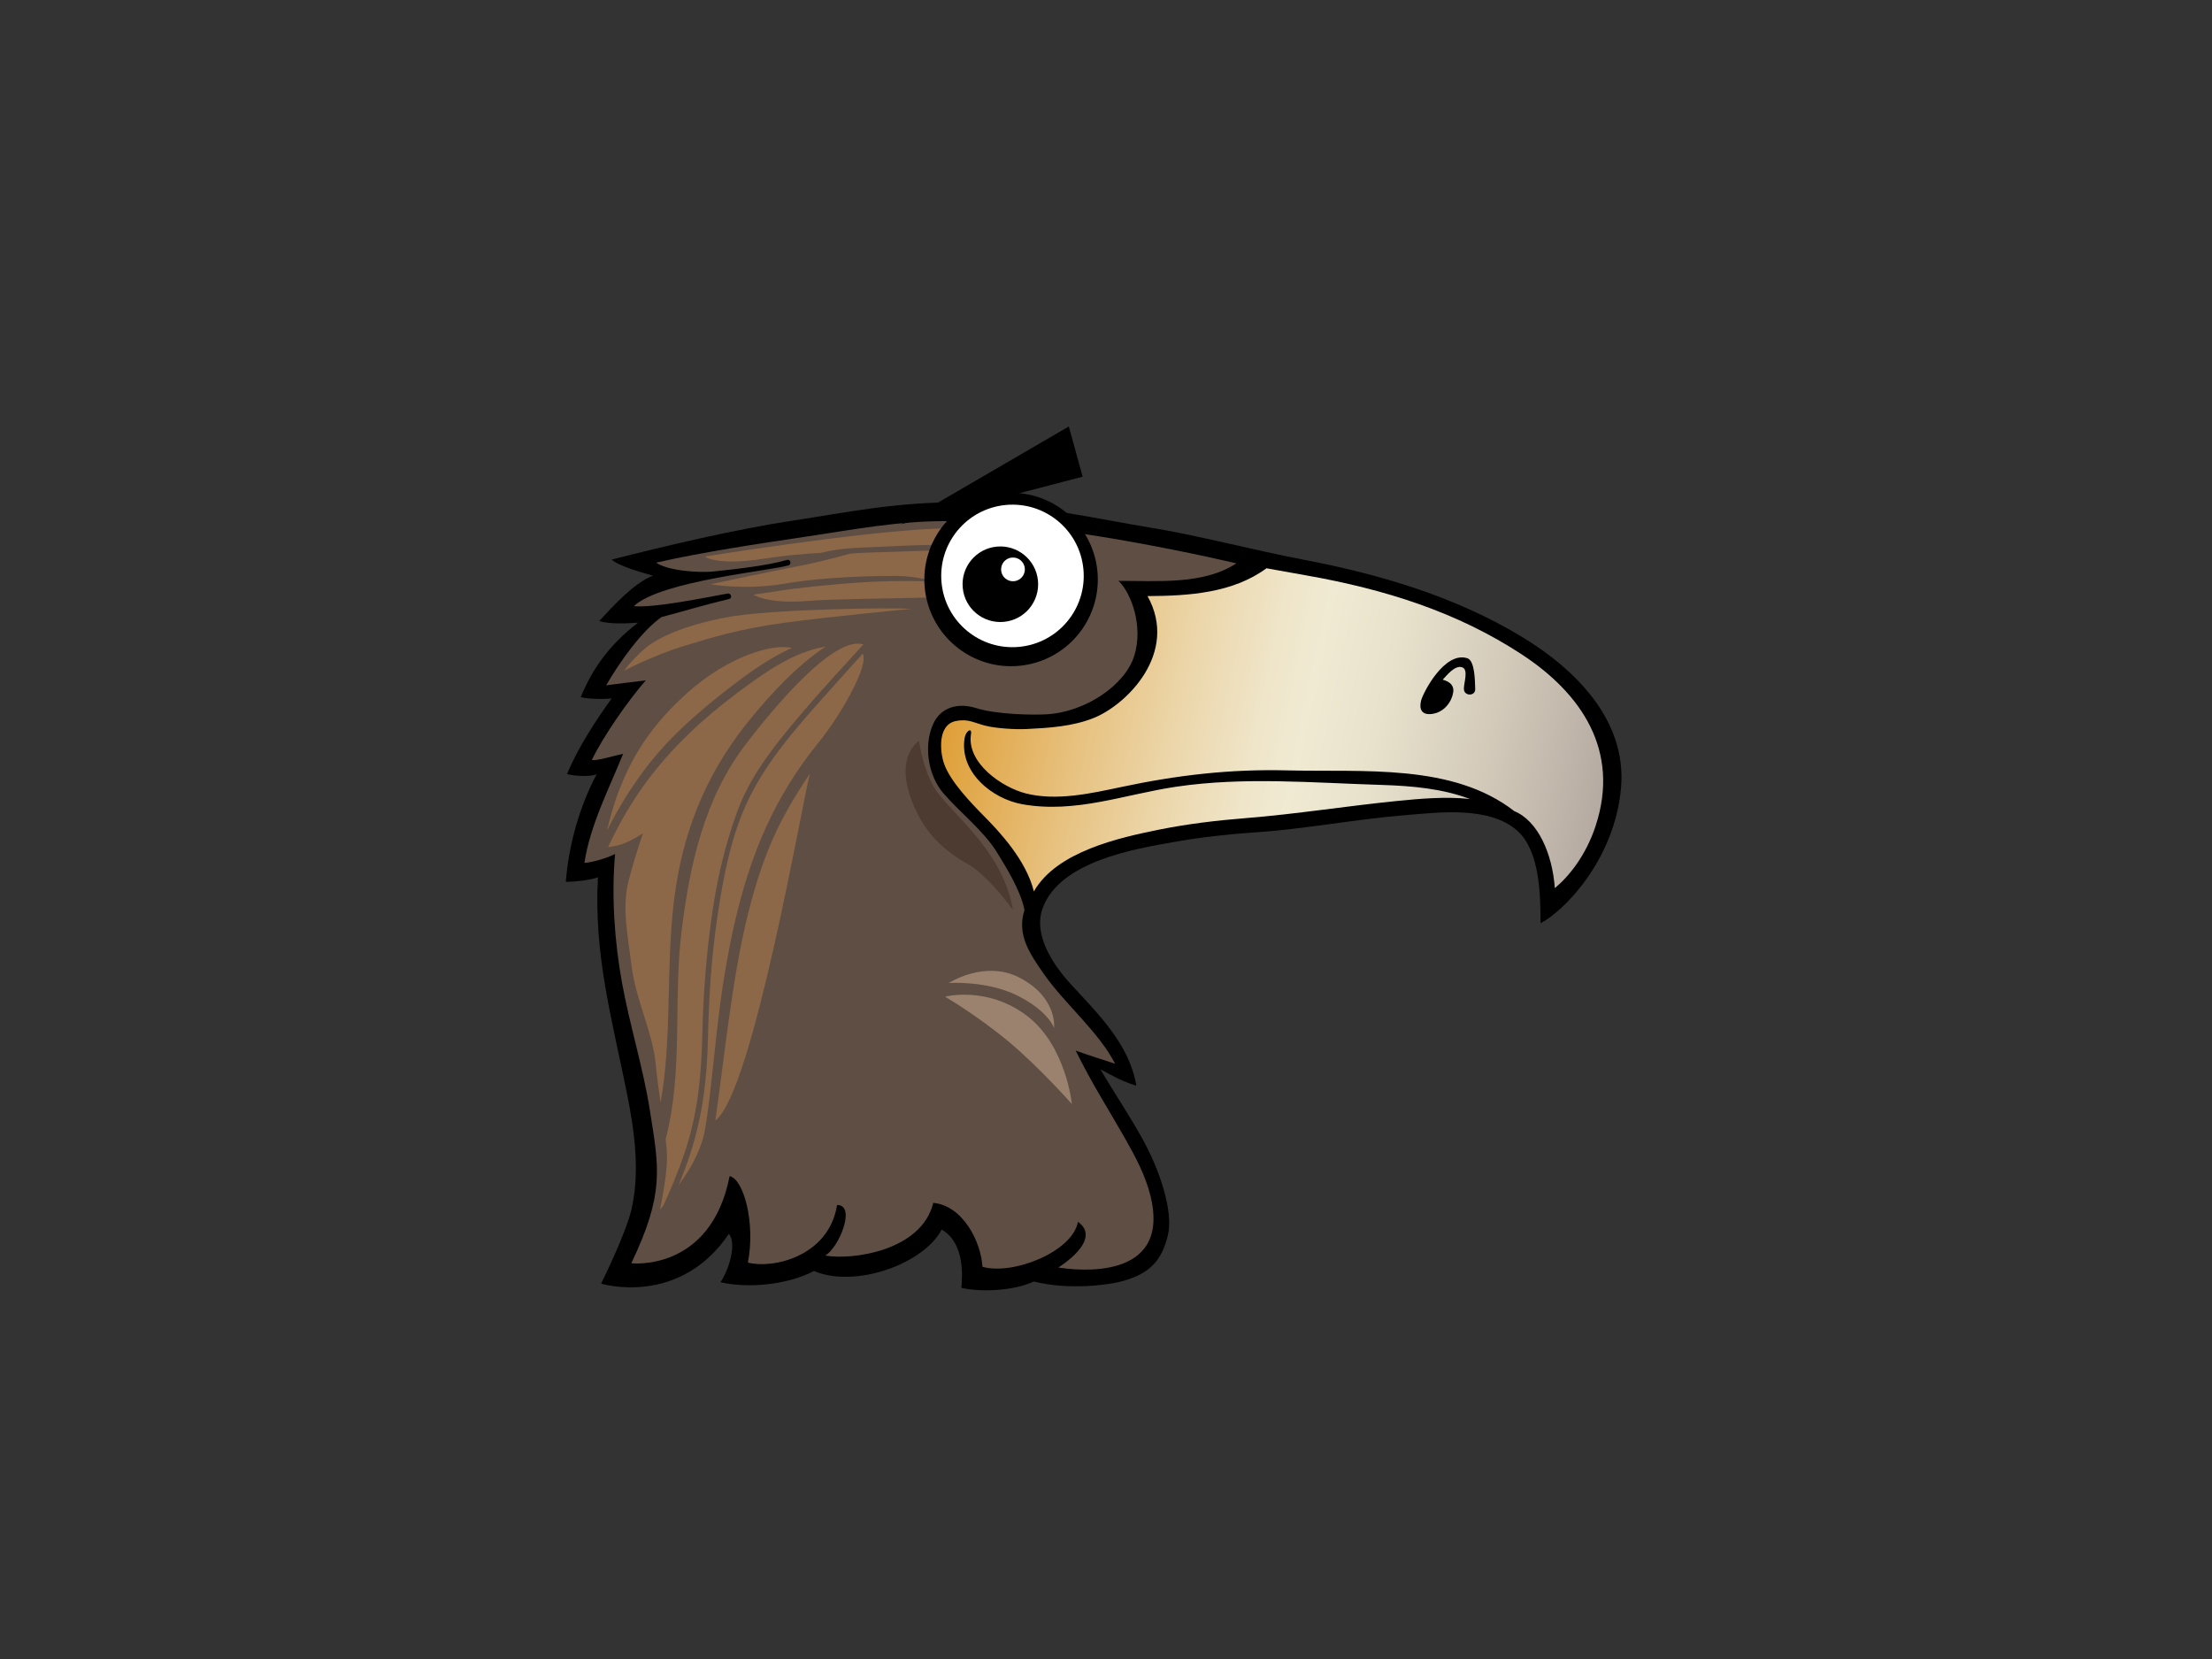 <?xml version="1.0" encoding="utf-8"?>
<!-- Generator: Adobe Illustrator 17.0.0, SVG Export Plug-In . SVG Version: 6.00 Build 0)  -->
<!DOCTYPE svg PUBLIC "-//W3C//DTD SVG 1.1//EN" "http://www.w3.org/Graphics/SVG/1.1/DTD/svg11.dtd">
<svg version="1.1" id="Layer_1" xmlns="http://www.w3.org/2000/svg" xmlns:xlink="http://www.w3.org/1999/xlink" x="0px" y="0px"
	 width="800px" height="600px" viewBox="0 0 800 600" enable-background="new 0 0 800 600" xml:space="preserve">
<rect x="0" y="0" width="800" height="600" fill="#333333" stroke="none"/>
<g>
	<path d="M424.87,304.469c-15.114,2.627-41.369,7.132-47.695,23.747c-3.761,9.875,3.837,20.901,10.155,27.789
		c9.877,10.774,21.126,21.605,23.647,36.656c-5.777-1.772-8.628-3.672-13.023-5.936c4.802,8.1,10.016,15.957,14.674,24.156
		c7.005,12.331,11.787,27.455,9.755,35.837c-2.033,8.382-5.841,14.225-18.034,17.018c-3.174,0.727-17.019,3.047-30.482-0.255
		c-7.62,3.553-19.557,3.811-26.163,2.287c0.254-3.556,1.524-16.003-7.113-21.083c-6.603,12.447-31.242,21.334-46.229,14.985
		c-9.652,5.08-23.876,6.349-33.783,4.065c3.302-5.08,5.842-13.97,3.047-17.527c-18.034,26.672-46.227,18.036-46.227,18.036
		c4.404-8.95,9.452-20.537,10.845-26.291c3.381-13.997,1.223-29.084-1.626-43.137c-5.486-27.045-11.888-49.83-10.368-77.553
		c-2.031,0.909-8.033,1.659-11.612,1.659c1.02-13.293,4.978-27.376,11.197-38.986c-1.484,0.969-7.739,0.896-10.783,0
		c4.078-9.661,10.127-18.928,16.175-27.372c-2.056,0.37-8.339,0.297-11.197-0.417c4.006-9.806,9.983-18.68,20.736-26.956
		c-3.684,0.258-10.279,0.654-14.037-0.598c5.199-5.632,12.533-13.716,19.429-16.406c-2.804-0.783-12.248-3.302-14.93-5.807
		c19.843-5.063,45.292-11.059,65.527-14.099c18.738-2.813,36.856-6.729,60.551-6.636c23.694,0.093,51.6,6.435,68.431,9.122
		c16.831,2.687,36.946,8.068,55.63,11.637c27.534,5.255,54.844,13.28,78.984,27.878c19.389,11.726,38.036,30.185,35.921,54.559
		c-2.277,26.265-20.798,44.789-29.109,49.063c-0.059-10.245-0.19-26.027-8.366-33.41c-10.178-9.188-29.132-6.62-41.356-5.605
		c-17.898,1.487-35.583,4.954-53.508,6.151C444.191,301.686,434.484,302.793,424.87,304.469z"/>
	
		<linearGradient id="SVGID_1_" gradientUnits="userSpaceOnUse" x1="-550.13" y1="297.966" x2="-317.022" y2="248.418" gradientTransform="matrix(-1 0 0 1 27.459 0)">
		<stop  offset="0" style="stop-color:#B5AAA1"/>
		<stop  offset="0.187" style="stop-color:#D3CABA"/>
		<stop  offset="0.358" style="stop-color:#E8E2CC"/>
		<stop  offset="0.466" style="stop-color:#F0EAD3"/>
		<stop  offset="0.533" style="stop-color:#EFE5C9"/>
		<stop  offset="0.648" style="stop-color:#ECD7AC"/>
		<stop  offset="0.799" style="stop-color:#E7C17F"/>
		<stop  offset="0.976" style="stop-color:#E0A340"/>
		<stop  offset="1" style="stop-color:#DF9F37"/>
	</linearGradient>
	<path fill="url(#SVGID_1_)" d="M419.39,300.014c10.319-2.076,20.818-3.305,31.302-4.141c18.15-1.451,36.109-4.336,54.222-6.151
		c8.533-0.862,17.802-1.705,26.696-0.753c-9.74-3.689-20.549-4.743-32.05-5.093c-24.651-0.747-49.607-2.984-74.122,0.644
		c-18.774,2.773-36.321,9.74-55.577,6.366c-11.26-1.973-22.949-11.796-21-23.948c0.413-2.604,2.73-4.022,2.314-1.441
		c-1.677,10.474,11.293,19.275,19.776,21.443c11.14,2.846,23.732-0.007,34.67-2.327c20.225-4.287,39.212-6.514,59.978-5.992
		c27.334,0.684,59.778-2.618,82.052,14.734c8.565,3.507,13.789,15.378,14.674,27.845c5.052-4.154,11.222-11.756,14.749-22.474
		c8.972-27.263-5.185-47.976-26.794-62.111c-23.31-15.243-49.248-23.466-77.812-28.506c-4.71-0.83-9.58-1.705-14.428-2.581
		c-12.237,8.986-28.136,9.981-43.022,10.057c11.43,20.544-7.575,39.419-19.66,44.165c-7.645,3.001-15.985,3.52-24.115,3.916
		c-3.958,0.192-10.726-0.205-14.615-1.144c-4.359-1.054-6.464-2.703-11.04-1.725c-6.503,1.382-5.703,11.012-4.138,15.451
		c2.183,6.19,9.203,13.623,14.321,18.796c5.65,5.708,15.312,15.963,18.145,27.349C382.17,307.916,404.917,302.922,419.39,300.014z"
		/>
	<path fill="#5F4E43" d="M406.935,411.8c-6.615-11.637-11.987-19.784-17.884-31.834c3.798,1.428,10.685,3.563,14.245,4.749
		c-5.918-11.531-18.072-21.512-25.591-32.217c-5.204-7.413-10.084-14.426-7.184-23.377c-1.401-7.188-6.957-15.996-9.991-20.914
		c-4.825-7.803-13.39-14.4-19.326-21.294c-5.419-6.293-7.312-16.971-3.735-25.023c2.614-5.883,8.677-7.952,15.591-5.79
		c7.469,2.333,20.275,2.518,25.396,2.241c13.931-0.76,28.377-10.421,31.745-21.093c3.368-10.672-1.026-22.782-5.695-27.171
		c14.003-0.043,30.795,1.507,42.668-6.349c-25.047-5.774-71.893-15.038-104.672-15.249c-17.566-0.112-33.995,3.074-50.957,5.599
		c-16.988,2.532-37.492,5.582-54.242,9.406c4.513,3.13,16.284,3.685,20.572,3.222c7.412-0.806,19.541-2.069,26.741-4.207
		c1.266-0.377,1.806,1.6,0.544,1.973c-6.856,2.036-46.247,5.632-55.932,14.754c7.36,0.717,26.067-3.15,33.921-4.564
		c1.289-0.231,1.829,1.669,0.542,1.973c-8.677,2.056-16.976,4.561-24.422,6.528c-6.977,4.832-14.985,15.917-20.035,24.688
		c2.657-0.38,10.018-1.253,14.313-1.788c-6.285,7.202-15.423,20.256-19.5,28.803c1.608,0.357,6.977-1.256,11.321-2.244
		c-5.151,12.747-11.958,25.858-14.005,39.452c2.66-0.096,8.406-1.791,11.092-3.219c-1.367,15.064-0.189,31.791,2.518,46.65
		c2.813,15.444,7.603,30.502,10.053,46.003c3.283,20.759,5.468,29.884-6.704,55.369c0,0,28.703,3.302,35.56-31.497
		c5.08,1.015,9.398,17.018,6.605,31.243c8.378,2.314,29.21-1.778,32.259-20.828c7.113,0,0.509,15.745-4.318,18.287
		c9.471,1.739,34.799-1.524,39.117-19.05c10.802,1.044,17.272,14.225,17.781,23.115c10.892,3.14,32.511-5.334,34.544-16.257
		c9.145,6.607-7.113,16.512-7.113,16.512c6.096,1.015,41.149,5.334,33.283-26.084C414.242,425.139,410.726,418.469,406.935,411.8z"
		/>
	<path d="M513.948,253.406c0.714-2.849,8.467-17.953,16.709-15.355c2.763,0.872,2.776,8.107,2.874,11.161
		c0.083,2.641-4.009,2.631-4.095,0c-0.071-2.264,1.849-7.205-0.764-7.916c-2.614-0.71-5.453,3.024-6.889,4.512
		c0.992,0.324,4.275,1.186,3.801,4.511c-0.473,3.325-3.085,7.125-7.36,7.836C513.948,258.866,513.239,256.258,513.948,253.406z"/>
	<path fill="#8C6748" d="M377.139,198.887c-9.322,0.598-18.715-1.253-28.023-1.682c-9.882-0.449-19.746,0.033-29.618,0.516
		c-7.58,0.373-15.335,0.297-22.719,2.257c-5.627,0.284-12.701,0.863-20.247,2.049c-17.56,2.76-21.572-0.754-21.572-0.754
		s54.427-8.778,82.52-10.034c28.096-1.256,51.922,4.769,51.922,4.769s-0.045,0.046-0.127,0.142
		C385.345,197.565,381.309,198.619,377.139,198.887z"/>
	<path fill="#8C6748" d="M307.48,200.238c5.979-0.542,12.078-0.492,17.946-0.757c10.487-0.476,20.899-0.585,31.371,0.297
		c8.981,0.76,18.138,2.33,27.035,0.093c0.874-0.218,1.739-0.463,2.601-0.72c-4.108,4.118-12.006,11.221-20.612,14.664
		c-7.365,2.945-58.689,2.257-73.489,3.51c-14.8,1.253-19.815-2.257-19.815-2.257s5.519-0.75,10.034-1.504
		c4.513-0.754,18.057-2.257,30.097-3.011c12.038-0.754,25.083-0.251,25.083-0.251s-6.271-2.006-13.797-2.006
		c-7.526,0-25.333,0.251-39.882,2.76c-14.546,2.509-27.083,0.251-27.083,0.251s22.319-4.766,31.6-6.521
		C295.712,203.434,304.016,201.197,307.48,200.238z"/>
	<path fill="#8C6748" d="M329.473,220.214c-6.07-0.552-51.086,0.029-66.809,3.064c-15.727,3.034-25.105,7.45-29.796,11.588
		c-4.69,4.138-7.174,7.724-7.174,7.724s10.485-5.516,21.243-8.828c10.76-3.312,20.693-6.346,36.968-8.554
		C300.183,223.003,329.473,220.214,329.473,220.214z"/>
	<path fill="#8C6748" d="M219.922,306.389c3.85-8.332,8.436-16.307,13.934-23.727c9.184-12.397,20.531-22.914,32.872-32.135
		c9.305-6.957,20.106-14.78,31.922-16.691c-10.606,6.997-19.886,17.203-27.2,26.113c-13.752,16.746-22.271,35.116-26.26,56.49
		c-4.637,24.867-2.1,49.678-5.113,74.624c-0.314,2.608-0.714,5.176-1.167,7.714c-0.699-4.792-1.385-9.674-1.775-13.96
		c-1.023-11.26-7.162-23.026-8.699-35.311c-1.537-12.285-3.584-21.493-1.024-31.219c2.561-9.724,5.116-16.889,5.116-16.889
		s-4.604,3.071-8.187,4.095C222.548,306.006,221.01,306.264,219.922,306.389z"/>
	<path fill="#8C6748" d="M265.111,247.765c-11.308,8.672-22.297,17.999-31.038,29.339c-5.675,7.364-10.472,15.18-14.569,23.324
		c0.962-4.052,2.424-9.495,4.321-14.38c3.584-9.211,9.216-21.496,24.566-35.311c15.353-13.822,31.728-18.082,37.966-16.38
		C278.652,237.8,271.47,242.89,265.111,247.765z"/>
	<path fill="#8C6748" d="M240.74,411.962c0.453-1.742,0.871-3.493,1.231-5.268c4.745-23.31,1.641-46.634,4.525-69.981
		c2.978-24.153,8.256-48.075,23.365-67.766c10.251-13.365,31.826-39.194,42.394-35.896c-1.728,1.943-3.474,3.874-5.239,5.787
		c-7.106,7.694-14.124,15.52-20.81,23.581c-7.671,9.247-15.114,19.166-19.352,30.522c-4.793,12.843-7.803,26.295-9.631,39.875
		c-1.796,13.329-2.89,26.867-3.175,40.315c-0.327,15.279-1.581,29.54-6.547,44.102c-2.206,6.468-4.796,12.747-7.65,18.898
		c-0.73,0.889-1.181,1.401-1.181,1.401s2.558-11.772,2.558-18.938C241.228,416.823,241.041,414.546,240.74,411.962z"/>
	<path fill="#8C6748" d="M295.998,268.619c-7.583,9.241-14.24,20.009-19.263,31.236c-7.99,17.873-12.334,37.284-15.307,56.562
		c-3.049,19.804-4.901,48.498-7.436,56.232c-2.535,7.734-6.235,12.632-8.53,15.957c1.453-3.563,2.807-7.165,4.012-10.828
		c4.682-14.221,6.26-27.769,6.575-42.684c0.314-14.506,1.261-29.177,3.399-43.534c2.128-14.268,4.939-29.415,11.28-42.493
		c5.966-12.305,14.672-22.821,23.659-33.021c5.818-6.6,11.751-13.085,17.618-19.638
		C314.543,240.536,303.582,259.378,295.998,268.619z"/>
	<path fill="#8C6748" d="M263.738,367.635c2.866-20.266,6.418-40.794,13.949-59.927c3.933-9.991,9.272-19.136,15.238-27.898
		c-2.963,11.131-20.684,115.422-34.222,125.472C260.476,392.773,261.963,380.177,263.738,367.635z"/>
	<path fill="#4D3B31" d="M366.333,329.072c0,0-0.919-8.253-7.035-18.036c-6.115-9.786-13.756-16.509-19.566-23.542
		c-5.809-7.03-7.334-19.566-7.334-19.566s-8.8,5.281-2.755,21.4c4.586,12.232,12.23,18.65,20.483,23.235
		C357.316,316.559,366.333,329.072,366.333,329.072z"/>
	<path fill="#9B826E" d="M387.667,399.29c0,0-11.921-13.451-22.927-22.62c-11.006-9.171-22.925-16.204-22.925-16.204
		s14.978-3.973,29.345,6.726C385.528,377.894,387.667,399.29,387.667,399.29z"/>
	<g>
		<path d="M396.899,206.634c1.628,17.246-11.026,32.541-28.269,34.167c-17.247,1.642-32.55-11.012-34.184-28.258
			c-1.628-17.246,11.024-32.555,28.266-34.184C379.959,176.723,395.257,189.381,396.899,206.634z"/>
		<path fill="#FFFFFF" d="M391.831,205.854c1.345,14.178-9.058,26.754-23.231,28.093c-14.174,1.342-26.746-9.056-28.08-23.228
			c-1.345-14.165,9.051-26.751,23.221-28.089C377.918,181.291,390.492,191.688,391.831,205.854z"/>
	</g>
	<g>
		<path d="M375.395,209.998c0.712,7.522-4.799,14.198-12.319,14.902c-7.514,0.714-14.193-4.809-14.884-12.318
			c-0.722-7.509,4.785-14.172,12.306-14.892C368.004,196.986,374.679,202.502,375.395,209.998z"/>
		<path fill="#FFFFFF" d="M370.638,205.516c0.223,2.363-1.514,4.455-3.875,4.687c-2.358,0.218-4.47-1.507-4.685-3.873
			c-0.218-2.36,1.517-4.462,3.868-4.677C368.317,201.425,370.408,203.157,370.638,205.516z"/>
	</g>
	<polygon points="325.79,189.596 391.552,172.397 386.556,154.242 	"/>
	<path fill="#9B826E" d="M343.133,355.528c0,0,13.717-1.011,24.894,4.574c11.176,5.586,13.208,11.683,13.208,11.683
		s1.306-11.145-12.701-18.29C356.089,347.147,343.133,355.528,343.133,355.528z"/>
</g>
</svg>
